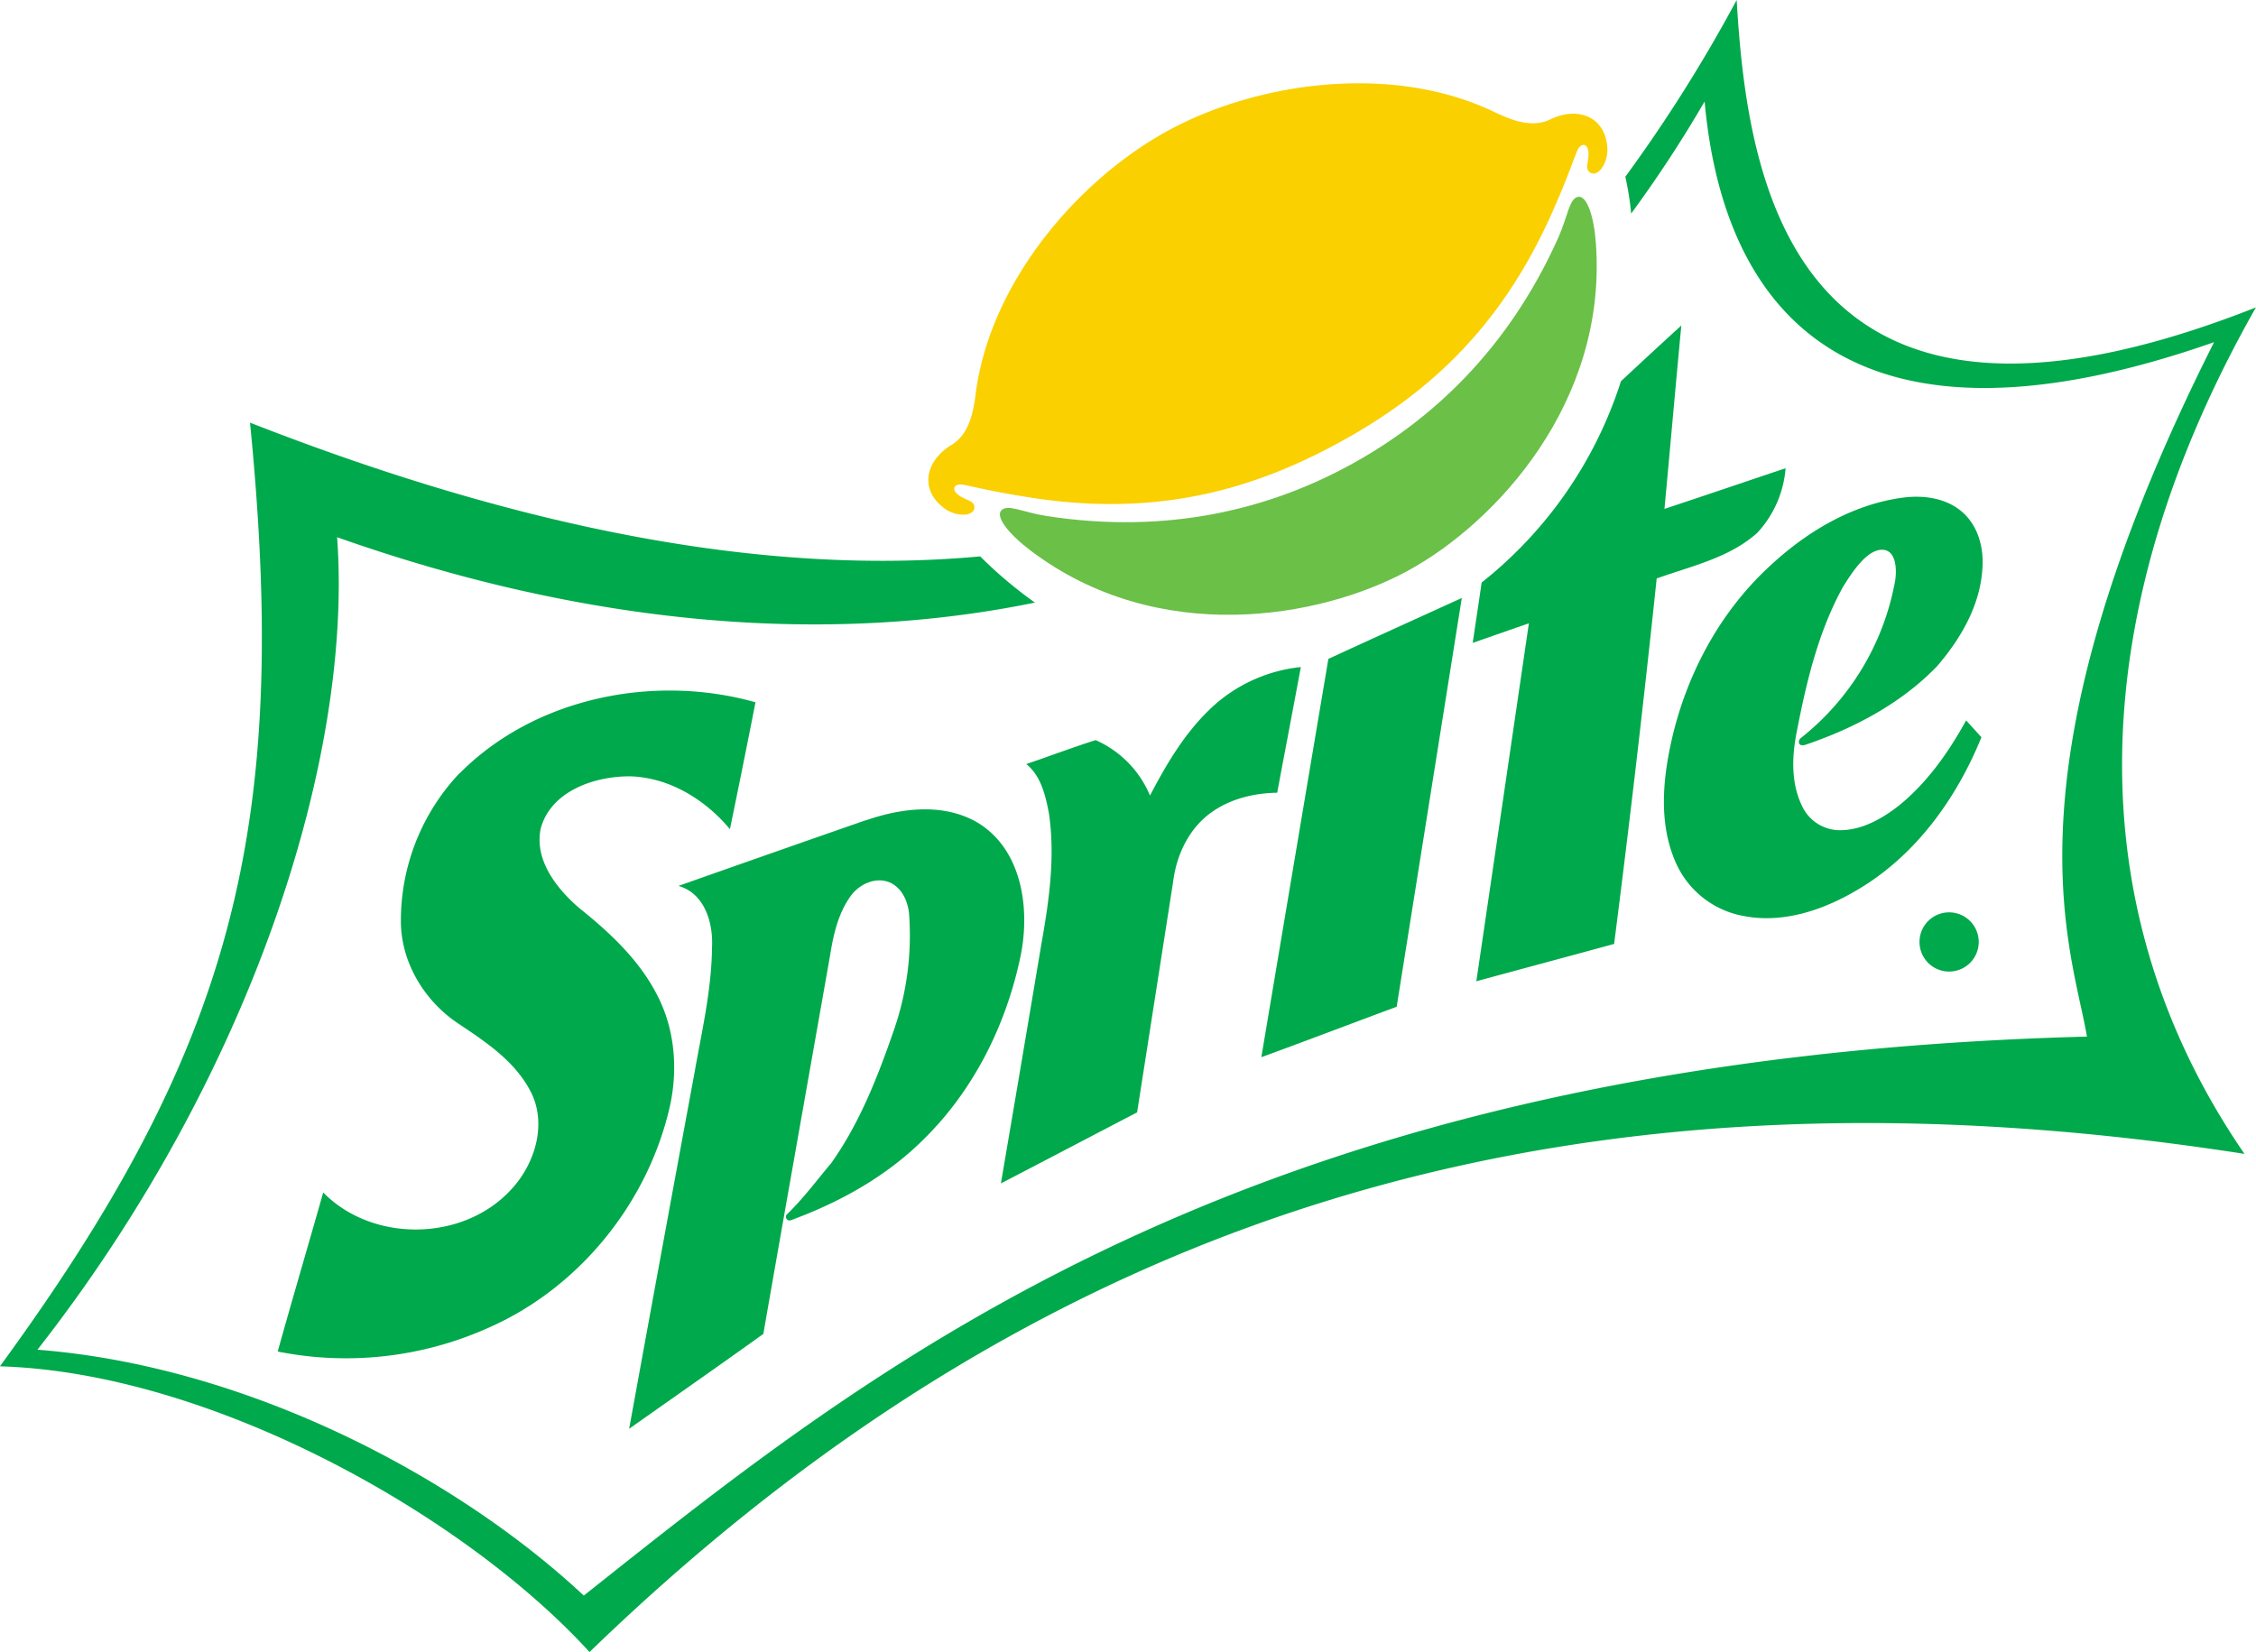 <svg xmlns="http://www.w3.org/2000/svg" width="617.95" height="452.6"><path fill="#6bc048" d="M282.35 150.88c-6.08-4.59-9.64-9.21-8.12-11 1.67-1.94 5.93.48 12.39 1.48 33.44 5.18 61.26-2 83.23-14S413 96 426.83 65.13c2.67-6 3-10.86 5.5-11.21 2.32-.32 4.26 5.18 4.81 12.78 3.17 43.6-27.47 76.58-51.52 89.67s-68.39 20.87-103.27-5.49z"/><path fill="#fad000" d="M283.76 136.53c-11.07-1.61-18.43-3.52-20.11-3.76-2.3-.32-3.11 1.26-1.25 2.73 2 1.61 4.31 1.51 4.5 3.32.11 1.11-.81 1.94-2.35 2.16a8.88 8.88 0 0 1-5.6-1.52c-7.13-5-5.7-13.09 1.67-17.56 5.08-3.07 6.05-9.5 6.65-14.15 4-30.68 28.27-58.69 52.75-72s61.2-18.48 89.12-5.15c4.23 2 10.16 4.7 15.5 2.11 7.75-3.76 15.34-.56 15.65 8.14a8.9 8.9 0 0 1-1.77 5.53c-1 1.17-2.22 1.5-3.09.8-1.42-1.14-.1-3-.35-5.58-.22-2.36-2-2.53-3-.43-.72 1.55-3.11 8.76-7.78 18.93-13.93 30.38-33.71 48.21-57.74 61.28s-49.75 20-82.82 15.16z"/><g fill="#00a94b"><path d="M475.7 0a412.07 412.07 0 0 1-30.5 48.43 80.39 80.39 0 0 1 1.6 10.08 343.29 343.29 0 0 0 20.12-30.71C472 84.41 505.7 129.05 606.47 93.74c-59.4 117.89-39 165.67-34.82 190.25-229.41 6-332 89.84-411.74 153.14-34.64-32.38-91.91-62.86-149.65-67.36C69 294.7 96.74 207.42 92.34 147.18c65.36 23.11 131 30.24 191.14 17.91a119.2 119.2 0 0 1-15-12.66c-54.87 5.08-120.57-5.55-200-36.64 11 111-4.5 170.92-68.5 258.53 58.05 1.74 127.42 40.88 161.5 78.28 128.85-124.72 274.8-164.26 453.31-136.48-48.21-70.26-42-152.41 3.14-231.9C491.28 134.21 478.64 50.69 475.7 0z"/><path d="M542 258.06a8.11 8.11 0 1 1-8.11-8.11 8.11 8.11 0 0 1 8.11 8.11zm-1.17 0a6.94 6.94 0 1 1-6.94-6.94 6.94 6.94 0 0 1 6.92 6.94zm-11 3.64l2.07-.24.88-2.73h.85l1 2.45 2.29-.25-1.21-2.8a4.17 4.17 0 0 0 2.1-2.18c.53-1.8-.71-3-2.39-2.89a11.28 11.28 0 0 0-3 .48zm5.87-5.88a2.37 2.37 0 0 1-2.47 1.3l.7-2.26c1.69-.46 1.9.34 1.73.96zM444 104.44c5.49-5.11 11-10.24 16.54-15.26-1.59 16.74-3.06 33.5-4.62 50.24C467 135.75 478 132 489.1 128.28a29.44 29.44 0 0 1-7.7 17.64c-7.66 6.93-18.14 9.15-27.61 12.56a4432.06 4432.06 0 0 1-11.66 100.12c-12.57 3.44-25.16 6.8-37.74 10.23q7.22-49 14.39-98.06c-5.13 1.77-10.25 3.57-15.38 5.36.8-5.52 1.66-11 2.44-16.54A114.8 114.8 0 0 0 444 104.44zm-80.14 76.07c12.16-5.61 24.37-11.13 36.55-16.69l-17.84 112c-12.37 4.57-24.68 9.3-37.07 13.81q9.17-54.56 18.36-109.11zm-32.54 13.87a42.19 42.19 0 0 1 25-11.63c-2.14 11.48-4.34 23-6.48 34.43-6.12.09-12.37 1.54-17.47 5-6.4 4.26-10.05 11.68-11 19.18l-9.9 63.39c-12.44 6.47-24.84 13-37.31 19.46q5.63-33 11.16-66c2.07-11.62 3.73-23.56 2-35.34-.91-4.86-2.17-10.31-6.21-13.55 6.35-2.15 12.64-4.53 19-6.56A28.68 28.68 0 0 1 315 217.95c4.43-8.47 9.37-16.89 16.33-23.56zm-205.44 17.51c20.63-20.82 53.27-27.33 81.06-19.49-2.27 11.6-4.61 23.18-7 34.76-6.68-8-16.33-14-26.91-14.46-9.75-.22-22.16 3.86-24.93 14.34-1.76 8.65 4.39 16.39 10.53 21.71 8.36 6.68 16.44 14.2 21.37 23.85 4.86 9.32 5.75 20.34 3.48 30.52-6 26.47-24.92 49.83-49.86 60.72a95.29 95.29 0 0 1-57.55 6.43c4.05-14.55 8.34-29 12.46-43.58 13.45 13.72 38 13.5 51.18-.48 6.87-7.11 10.44-18.66 5.33-27.74-4.45-8.19-12.52-13.37-20.05-18.42-8.94-6.19-15.1-16.49-15.18-27.49a58.76 58.76 0 0 1 16-40.67z"/><path d="M237.14 224.76c9.71-3.39 21.21-4.83 30.49.52 12.63 7.52 14.71 24.43 11.71 37.61-4 18.44-12.84 36-26.4 49.3-10.22 10.16-22.92 17.19-36.37 22.13a1 1 0 0 1-1-1.66c4.47-4.29 8.13-9.3 12.11-14 7.94-11.18 12.91-24.1 17.36-37a79.18 79.18 0 0 0 4-30.86c-.22-3.51-1.77-7.31-5.08-8.93-4-1.88-8.78.39-11.1 3.82-3.3 4.7-4.59 10.43-5.48 16-6.09 34.59-12.26 69.16-18.29 103.75-12.2 8.76-24.52 17.34-36.76 26q8.9-48.85 17.93-97.68c2-11.33 4.66-22.63 4.77-34.19.37-6.7-2-14.84-9.19-16.86q25.64-9.06 51.31-18zm284.22-88.44c5.69-.74 12 .17 16.37 4.17s5.76 10.12 5.24 15.76c-.74 9.94-6 18.84-12.37 26.26-9.81 10.19-22.71 17-36 21.51-2.15.72-2.22-1.13-1.32-1.83a70.94 70.94 0 0 0 25.64-42.11c.75-3.25.76-9.47-3.4-9.47s-8.16 6.06-10.72 10.22c-6.82 12.37-10.07 26.32-12.73 40.08-1.24 6.5-1.46 13.56 1.43 19.67a11.49 11.49 0 0 0 9.7 6.85c6.27.29 12.07-2.93 16.88-6.68 7.8-6.31 13.67-14.66 18.47-23.39l4.19 4.62c-6.83 16.84-18.11 32.5-34 41.82-9.26 5.51-20.34 9.28-31.19 7.14a25.19 25.19 0 0 1-18.64-14.87c-4.57-10.54-3.47-22.51-1-33.42 4.13-18.1 13.31-35.19 27.08-47.77 10.05-9.33 22.53-16.74 36.31-18.56z"/></g></svg>